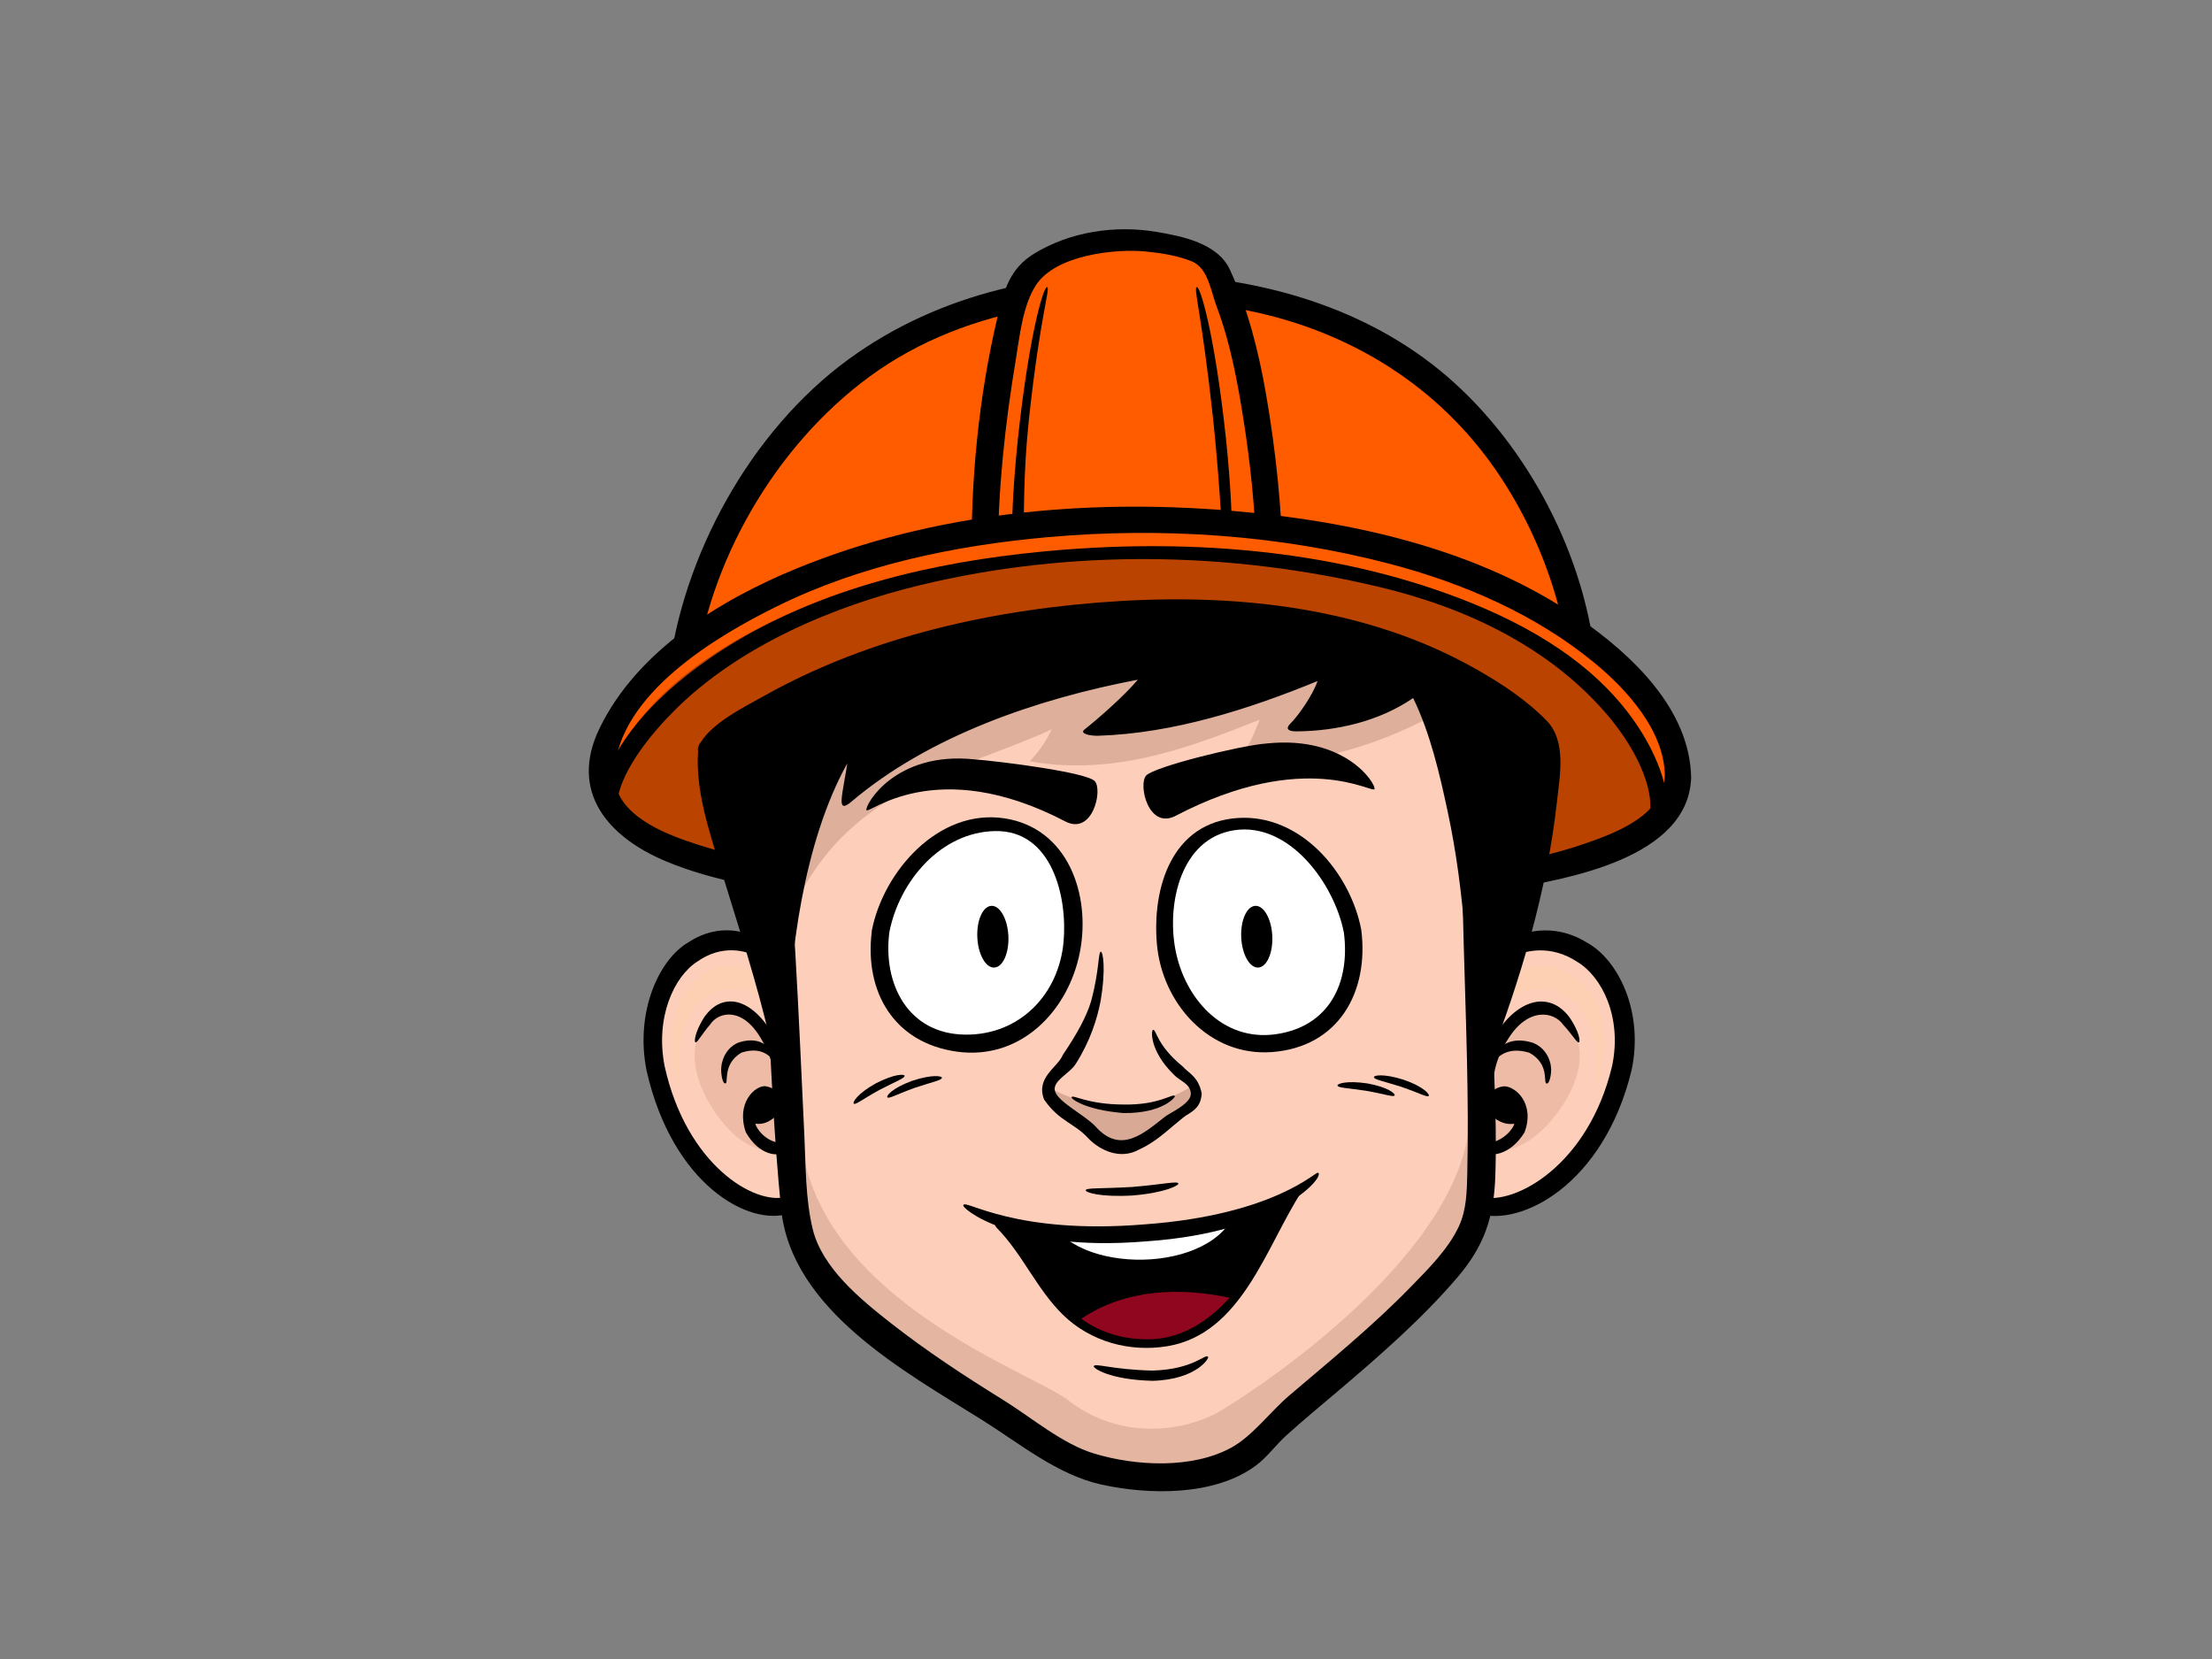 <?xml version="1.0" encoding="utf-8"?>
<!-- Generator: Adobe Illustrator 17.0.0, SVG Export Plug-In . SVG Version: 6.00 Build 0)  -->
<!DOCTYPE svg PUBLIC "-//W3C//DTD SVG 1.1//EN" "http://www.w3.org/Graphics/SVG/1.1/DTD/svg11.dtd">
<svg version="1.1" id="Layer_1" xmlns="http://www.w3.org/2000/svg" xmlns:xlink="http://www.w3.org/1999/xlink" x="0px" y="0px"
	 width="800px" height="600px" viewBox="0 0 800 600" enable-background="new 0 0 800 600" xml:space="preserve">
<rect x="0" y="0" width="800" height="600" fill="#808080" stroke="none"/>
<g>
	<g>
		<g>
			<path fill="#FF5C00" d="M246.404,245.2c0,0,15.35-141.44,162.806-141.44c155.436-0.739,163.54,141.44,163.54,141.44H246.404z"/>
			<path fill="#FF5C00" d="M258.371,208.973c0,0,41.447-90.552,150.468-90.552c114.88,0,154.975,93.705,154.975,93.705
				s-27.03-106.77-154.975-106.77C280.895,105.357,258.371,208.973,258.371,208.973z"/>
			<g>
				<path fill="none" d="M246.404,245.2c0,0,15.35-141.44,162.806-141.44c155.436-0.739,163.54,141.44,163.54,141.44H246.404z"/>
				<path d="M251.157,245.651c4.699-42.304,29.341-84.567,63.425-109.522c35.876-26.269,83.289-31.262,126.247-25.554
					c37.115,4.931,71.1,22.409,94.518,51.833c18.258,22.941,30.944,54.112,32.699,83.622c1.719-1.86,3.438-3.721,5.153-5.586
					c-103.429,0-206.862,0-310.291,0c-5.357,0-10.706,0-16.055,0c-6.116,0-7.057,9.513-0.901,9.513c103.429,0,206.862,0,310.294,0
					c5.349,0,10.699,0,16.052,0c3.351,0,5.349-2.305,5.157-5.584c-2.33-39.105-22.524-79.536-51.193-105.662
					c-28.611-26.074-66.329-37.481-104.403-39.462c-40.767-2.123-81.814,6.424-115.12,30.807
					c-35.261,25.822-60.264,71.159-65.093,114.696C240.964,250.886,250.478,251.761,251.157,245.651z"/>
			</g>
		</g>
		<g>
			<path fill="#FF5C00" d="M356.167,205.418c-0.734-32.413,7.435-99.449,15.539-106.08c22.102-19.151,61.143-10.646,67.775-1.806
				c18.417,36.097,19.82,107.15,19.82,107.15L356.167,205.418z"/>
			<path fill="#FF5C00" d="M367.407,205.418c-0.552-32.413,7.252-100.689,13.351-107.32c16.639-19.152,43.256-13.226,48.25-4.386
				c13.864,36.097,16.037,110.971,16.037,110.971L367.407,205.418z"/>
			<g>
				<path fill="none" d="M356.167,205.418c-0.734-32.413,7.435-99.449,15.539-106.08c22.102-19.151,61.143-10.646,67.775-1.806
					c18.417,36.097,19.82,107.15,19.82,107.15L356.167,205.418z"/>
				<path d="M457.845,142.356c-2.671-15.286-6.512-30.612-13.003-44.753c-4.426-9.642-17.284-12.187-26.71-13.758
					c-14.896-2.484-31.053-0.046-44.001,7.809c-8.878,5.388-11.022,13.142-13.322,22.819c-6.941,29.153-9.896,60.552-9.398,90.494
					c0.007,0.411,0.064,0.794,0.149,1.158c0.058,2.131,1.374,4.07,4.157,4.049c34.378-0.247,68.756-0.491,103.131-0.736
					c2.355-0.016,5.266-1.52,5.208-4.305C463.605,184.127,461.446,163.042,457.845,142.356z M367.364,130.163
					c1.425-8.541,2.457-19.459,7.246-26.947c7.01-10.983,28.645-13.341,39.686-12.265c5.502,0.538,11.691,1.484,16.782,3.597
					c5.862,2.434,6.856,10.784,8.942,16.322c4.99,13.227,7.581,27.428,9.772,41.347c2.482,15.74,4.087,31.788,4.623,47.748
					c-31.166,0.223-62.331,0.444-93.501,0.667C360.919,177.08,363.497,153.336,367.364,130.163z"/>
			</g>
		</g>
		<g>
			<path fill="none" d="M367.68,214.076c-1.098-35.158,6.225-88.625,10.989-110.234"/>
			<g>
				<g>
					<path d="M378.669,103.842c1.348,0.301-2.409,9.56-6.57,48.008c-4.005,38.467,0.72,61.618-4.419,62.226
						c-1.09,0.108-3.554-16.856,0.48-55.618C372.353,119.754,377.528,103.549,378.669,103.842z"/>
				</g>
			</g>
		</g>
		<g>
			<path fill="none" d="M443.854,214.076c1.097-35.158-6.225-88.625-10.986-110.234"/>
			<g>
				<g>
					<path d="M432.868,103.842c1.134-0.293,6.312,15.912,10.502,54.616c4.038,38.761,1.57,55.726,0.483,55.618
						c-1.468-0.056-1.094-23.997-5.102-62.465C434.587,113.164,431.516,104.143,432.868,103.842z"/>
				</g>
			</g>
		</g>
		<g>
			<path fill="#FF5C00" d="M606.867,280.791c0,34.551-87.188,44.221-194.738,44.221c-107.55,0-194.735-9.67-194.735-44.221
				c0-34.552,66.456-92.603,193.993-92.603C543.976,188.188,606.867,246.239,606.867,280.791z"/>
			<path opacity="0.45" fill="#662500" d="M600.79,285.85c0,32.426-85.095,41.501-190.063,41.501s-190.06-9.075-190.06-41.501
				c0-32.426,64.861-86.907,189.336-86.907C539.409,198.943,600.79,253.424,600.79,285.85z"/>
			<g>
				<path fill="none" d="M606.867,280.791c0,34.551-87.188,44.221-194.738,44.221c-107.55,0-194.735-9.67-194.735-44.221
					c0-34.552,66.456-92.603,193.993-92.603C543.976,188.188,606.867,246.239,606.867,280.791z"/>
				<path d="M602.11,280.341c-0.454,14.324-17.051,20.628-28.484,24.624c-22.077,7.719-46.36,10.012-69.505,12.044
					c-61.972,5.443-125.699,5.101-187.656-0.341c-22.953-2.017-46.4-4.934-68.237-12.572c-11.098-3.881-26.79-10.971-26.002-24.957
					c1.592-28.171,36.918-49.094,58.795-59.867c30.526-15.036,64.555-22.038,98.247-25.03c40.941-3.636,83.471-0.8,123.275,9.657
					c26.648,6.999,52.785,18.251,74.164,35.875C588.38,249.396,601.826,264.206,602.11,280.341c0.105,6.097,9.619,7.046,9.514,0.899
					c-0.436-24.721-21.376-44.375-40.255-57.452c-36.606-25.348-82.711-35.433-126.367-39.082
					c-52.596-4.395-107.568,0.719-156.694,20.818c-27.855,11.395-57.945,29.876-71.5,57.939
					c-11.091,22.944,3.154,39.38,24.261,48.132c17.476,7.249,36.969,10.142,55.601,12.557c27.633,3.581,55.587,4.704,83.423,5.309
					c54.791,1.191,110.973,1.193,165.179-7.921c21.55-3.625,65.428-11.194,66.351-40.3
					C611.816,275.107,602.306,274.185,602.11,280.341z"/>
			</g>
		</g>
		<g>
			<g>
				<g>
					<path fill="#FDCFBB" d="M524.653,366.844c13.195-25.734,38.855-32.844,53.733-17.358c24.981,28.755-4.979,83.408-36.13,86.955
						c-8.925,1.017-18.904-3.587-21.267-18.21L524.653,366.844z"/>
					<path opacity="0.5" fill="#DEA993" d="M552.886,412.587c10.888-6.794,30.541-33.868,8.315-47.73
						c-9.892-6.167-22.826,14.72-24.937,25.329c-0.938,4.712-4.463,13.082-4.208,17.574
						C532.739,419.932,545.909,416.965,552.886,412.587z"/>
					<g>
						<g>
							<g>
								<path d="M520.983,418.227c1.646-1.516,1.221,10.969,14.667,14.707c12.338,3.011,38.837-11.618,47.37-47.32
									c3.743-17.643-3.62-32.479-12.763-37.865c-9.241-6.006-18.737-4.467-24.992-0.816
									c-16.063,10.874-20.383,24.455-21.575,23.207c-0.342,0.137,0.647-17.579,19.399-28.592c6.992-5.08,18.955-7.858,30.468-0.86
									c11.694,6.128,21.063,25.284,16.502,46.461c-10.07,41.253-39.971,56.718-55.735,51.732
									c-8.235-2.673-12.076-9.546-12.963-13.898C520.322,420.566,520.576,418.324,520.983,418.227z"/>
							</g>
						</g>
					</g>
				</g>
				<path fill="none" d="M571.086,376.948c-16.673-38.519-50.753,24.182-22.215,28.99"/>
				<g>
					<path fill="none" d="M539.008,396.458c6.341-5.764,12.836,3.256,11.099,10.301c-1.908,7.719-16.15,13.392-16.619,3.031"/>
					<path d="M567.717,368.039c-1.857-2.486-5.295-6.041-10.909-5.815c-5.513,0.289-11.058,4.567-15.049,10.685
						c-8.104,12.248-7.326,26.589-1.679,31.129c3.409,2.765,6.156,2.562,7.577,2.383c-0.087,0.294-0.189,0.594-0.313,0.897
						c-3.031,5.251-9.172,6.819-10.742,5.582c-2.057-1-2.206-3.461-3.115-3.11c-0.102-0.23-2.057,2.46,1.261,6.15
						c3.649,3.076,11.411,2.084,16.63-6.431c3.852-10.467-3.351-16.707-7.472-16.642c-1.879,0.233-3.074,0.854-3.812,1.533
						c-0.483-4.966,0.894-11.752,5.328-18.64c7.253-11.674,16.579-9.898,19.882-5.201c3.761,4.11,5.088,6.84,5.778,6.391
						C571.504,376.73,571.369,373.491,567.717,368.039z"/>
				</g>
				<g>
					<path fill="none" d="M540.785,382.827c2.965-7.646,21.623-7.038,18.719,9.021"/>
					<g>
						<g>
							<path d="M559.504,391.847c-1.69,0.496,1.396-6.845-6.396-11.116c-9.031-2.697-11.64,2.826-12.331,2.095
								c-1.614,0.6,1.886-9.389,13.657-5.674c5.658,2.28,6.883,8.139,6.516,10.759C560.696,390.806,559.889,391.925,559.504,391.847
								z"/>
						</g>
					</g>
				</g>
			</g>
			<path opacity="0.6" fill="#FDCFAD" d="M532.31,369.377c-1.101-3.866,14.529-26.289,32.801-18.35
				c22.306,9.421,13.653,41.804,12.116,42.021c-1.534,0.232,5.8-27.601-15.336-34.607
				C546.138,353.221,533.404,373.25,532.31,369.377z"/>
		</g>
		<g>
			<g>
				<g>
					<path fill="#FDCFBB" d="M294.581,366.779c-12.236-25.721-36.046-32.808-49.877-17.306
						c-23.222,28.779,4.554,83.405,33.473,86.922c8.286,1.003,17.56-3.609,19.766-18.233L294.581,366.779z"/>
					<path opacity="0.5" fill="#DEA993" d="M268.328,412.548c-10.106-6.784-28.331-33.837-7.682-47.719
						c9.187-6.177,21.179,14.696,23.127,25.304c0.872,4.709,4.136,13.076,3.903,17.566
						C287.022,419.872,274.804,416.919,268.328,412.548z"/>
					<g>
						<g>
							<g>
								<path d="M297.946,418.158c-1.526-1.514-1.152,10.97-13.635,14.72c-11.458,3.025-36.046-11.576-43.943-47.273
									c-3.46-17.64,3.391-32.484,11.883-37.878c8.584-6.015,17.4-4.486,23.207-0.841c14.903,10.859,18.904,24.439,20.013,23.188
									c0.32,0.135-0.589-17.577-17.989-28.571c-6.49-5.077-17.593-7.841-28.291-0.832c-10.862,6.137-19.577,25.305-15.361,46.478
									c9.318,41.239,37.067,56.674,51.709,51.676c7.646-2.68,11.218-9.559,12.047-13.911
									C298.557,420.496,298.317,418.255,297.946,418.158z"/>
							</g>
						</g>
					</g>
				</g>
				<path fill="none" d="M251.459,376.929c15.51-38.539,47.101,24.132,20.601,28.964"/>
				<g>
					<path fill="none" d="M281.226,396.407c-5.884-5.758-11.92,3.268-10.314,10.31c1.766,7.717,14.987,13.378,15.427,3.014"/>
					<path d="M251.463,376.929c0.636,0.448,1.875-2.285,5.364-6.399c3.078-4.703,11.734-6.484,18.457,5.182
						c4.114,6.881,5.389,13.667,4.935,18.633c-0.687-0.677-1.795-1.298-3.54-1.526c-3.823-0.062-10.517,6.185-6.952,16.65
						c4.841,8.509,12.043,9.493,15.441,6.412c3.078-3.69,1.261-6.38,1.17-6.151c-0.84-0.349-0.981,2.112-2.893,3.114
						c-1.461,1.242-7.159-0.323-9.968-5.568c-0.12-0.307-0.211-0.606-0.291-0.898c1.319,0.175,3.87,0.376,7.035-2.393
						c5.248-4.544,5.982-18.884-1.534-31.127c-3.696-6.112-8.845-10.385-13.962-10.669c-5.211-0.223-8.406,3.339-10.132,5.826
						C251.197,373.471,251.074,376.711,251.463,376.929z"/>
				</g>
				<g>
					<path fill="none" d="M279.587,382.778c-2.751-7.642-20.071-7.02-17.385,9.036"/>
					<g>
						<g>
							<path d="M262.201,391.814c1.566,0.493-1.29-6.841,5.949-11.121c8.38-2.707,10.804,2.816,11.444,2.085
								c1.497,0.593-1.744-9.387-12.676-5.661c-5.255,2.281-6.396,8.142-6.062,10.764
								C261.093,390.775,261.841,391.893,262.201,391.814z"/>
						</g>
					</g>
				</g>
			</g>
			<path opacity="0.6" fill="#FDCFAD" d="M287.469,369.317c1.028-3.864-13.472-26.272-30.443-18.317
				c-20.721,9.444-12.708,41.817-11.284,42.033c1.421,0.229-5.364-27.593,14.267-34.622
				C274.644,353.173,286.444,373.194,287.469,369.317z"/>
		</g>
		<g>
			<path fill="#FDCFBB" d="M277.323,279.455c8.816,79.348,7.159,147.131,11.571,165.866c6.062,29.753,73.288,65.575,90.924,77.696
				c18.737,15.98,65.569,13.777,76.043-1.653c7.166-9.918,74.938-58.41,78.797-82.658c4.408-29.206-5.509-99.741,1.108-181.846
				c0.618-7.71-65.577-30.86-137.215-25.899C326.917,235.922,276.77,271.741,277.323,279.455z"/>
			<path opacity="0.6" fill="#CA9A86" d="M444.955,277.209c30.73,0,60.178-8.904,85.228-25.62
				c-17.302-9.719-72.6-24.714-131.631-20.627c-71.635,4.96-121.781,40.78-121.228,48.493c2.344,21.094,3.943,41.356,5.117,60.111
				c18.81-54.55,61.043-58.86,97.916-75.78c-2.026,4.409-4.988,8.584-7.966,11.563c30.028,5.299,56.702-4.494,83.206-15.052
				C453.093,266.444,450.669,272.923,444.955,277.209z"/>
			<path opacity="0.49" fill="#CA9A86" d="M444.177,508.566c-13.633,9.373-38.77,13.207-58.368-2.557
				c-15.337-10.65-85.789-35.288-95.505-89.495c0.565,8.699-2.398,24.609-1.41,28.806c6.062,29.753,73.288,65.575,90.924,77.696
				c18.737,15.98,65.569,13.777,76.043-1.653c7.166-9.918,74.938-58.41,78.797-82.658c0.939-6.23-2.915-26.81-2.978-36.511
				C531.167,451.801,456.533,500.897,444.177,508.566z"/>
			<g>
				<path fill="none" d="M277.323,279.455c8.816,79.348,7.159,147.131,11.571,165.866c6.062,29.753,73.288,65.575,90.924,77.696
					c18.737,15.98,65.569,13.777,76.043-1.653c7.166-9.918,74.938-58.41,78.797-82.658c4.408-29.206-5.509-99.741,1.108-181.846
					c0.618-7.71-65.577-30.86-137.215-25.899C326.917,235.922,276.77,271.741,277.323,279.455z"/>
				<path d="M272.304,280.339c5.694,52.162,4.975,104.695,10.19,156.813c3.66,36.579,44.608,58.825,72.616,76.35
					c13.58,8.501,27.306,19.881,43.158,23.391c17.215,3.814,41.05,4.236,55.968-6.88c4.096-3.047,7.083-7.326,10.87-10.769
					c6.211-5.652,12.73-10.972,19.119-16.411c14.976-12.739,29.908-25.732,42.729-40.685c9.917-11.566,13.377-22.033,13.86-37.045
					c0.734-22.796-1.032-45.724-1.733-68.501c-0.967-31.715-0.818-63.438,1.432-95.094c0.992-13.939-13.174-17.479-24.468-21.4
					c-50.321-17.469-108.884-20.016-160.495-7.477c-21.615,5.255-42.846,13.573-61.841,25.201
					c-6.625,4.053-21.085,11.866-21.459,21.144c-0.265,6.551,9.881,7.526,10.146,0.96c0.058-1.41,5.756-5.866,7.788-7.447
					c7.348-5.724,15.674-10.166,24.003-14.263c24.308-11.957,50.942-18.701,77.791-21.613c30.875-3.345,62.648-0.534,92.996,5.646
					c10.739,2.184,21.354,5.133,31.656,8.871c3.391,1.227,6.712,2.655,9.946,4.245c3.634,1.785,4.056,1.776,3.794,5.172
					c-4.234,54.683,1.541,108.971,0.298,163.595c-0.153,6.615-0.233,13.37-3.071,19.445c-3.845,8.231-11.109,15.399-17.342,21.804
					c-13.726,14.107-29.051,26.6-44.016,39.35c-6.68,5.688-13.239,14.594-20.831,18.765c-14.271,7.836-34.672,6.732-49.725,2.179
					c-11.483-3.473-22.568-12.979-32.757-19.301c-13.988-8.676-27.775-17.698-40.738-27.861
					c-10.902-8.549-24.872-19.915-28.28-34.086c-2.609-10.847-2.475-22.622-2.998-33.695c-2.097-44.139-3.772-88.214-8.569-132.17
					C281.625,272.03,271.595,273.842,272.304,280.339z"/>
			</g>
		</g>
		<g>
			<path d="M255.725,270.725c-2.631,21.107,16.041,60.077,26.038,105.334c0.436-74.839,29.472-110.511,29.472-110.511
				s-3.689,10.525-3.689,24.207c43.682-37.889,111.035-48.414,111.035-48.414s-5.262,9.472-21.048,21.575
				c33.153-0.527,82.617-21.575,82.617-21.575s1.581,8.419-11.048,19.997c25.784,0.524,43.147-13.683,43.147-13.683
				s17.371,31.574,21.579,99.985c0.581,9.466,1.381,35.961,1.381,35.961s29.759-77.033,24.93-116.918
				c-0.338-2.806-46.585-52.18-150.777-46.392C305.167,226.08,257.306,266.986,255.725,270.725z"/>
			<g>
				<path fill="none" d="M255.725,270.725c-2.631,21.107,16.041,60.077,26.038,105.334c0.436-74.839,29.472-110.511,29.472-110.511
					s-3.689,10.525-3.689,24.207c43.682-37.889,111.035-48.414,111.035-48.414s-5.262,9.472-21.048,21.575
					c33.153-0.527,82.617-21.575,82.617-21.575s1.581,8.419-11.048,19.997c25.784,0.524,43.147-13.683,43.147-13.683
					s17.371,31.574,21.579,99.985c0.581,9.466,1.381,35.961,1.381,35.961s29.759-77.033,24.93-116.918
					c-0.338-2.806-46.585-52.18-150.777-46.392C305.167,226.08,257.306,266.986,255.725,270.725z"/>
				<path d="M559.431,260.719c-7.333-7.555-16.375-13.489-25.475-18.659c-38.906-22.106-85.059-27.314-129.027-24.672
					c-44.194,2.657-89.849,12.499-128.737,34.387c-6.994,3.935-18.299,9.4-22.847,16.815c-0.294,0.311-0.523,0.703-0.66,1.176
					c-0.314,0.678-0.36,1.3-0.207,1.841c-0.996,14.146,3.854,28.413,7.92,41.742c6.407,21.019,13.355,41.806,18.228,63.263
					c0.76,3.349,6.258,3.497,6.309-0.252c0.383-30.377,5.74-71.995,21.463-100.199c-0.291,2.9-1.955,10.4-2.024,13.294
					c-0.062,2.713,1.245,2.431,3.494,0.524c28.166-23.882,67.119-37.184,103.64-44.159c-4.65,5.56-13.729,13.625-19.26,17.993
					c-2.002,1.582,2.168,2.366,4.984,2.276c26.954-0.848,54.26-9.518,79.279-19.78c-1.648,4.924-6.878,12.508-9.881,15.446
					c-1.759,1.723-0.83,2.772,2.171,2.754c14.62-0.087,30.034-3.642,42.284-12.052c6.238,12.833,9.579,27.465,12.525,41.208
					c6.32,29.509,7.515,59.581,8.431,89.636c0.105,3.439,4.771,5.011,6.16,1.406c11.647-30.275,21.343-62.492,24.897-94.796
					C564.13,280.516,566.587,268.096,559.431,260.719z M556.48,291.826c-1.326,12.073-3.972,24.012-6.923,35.778
					c-3.329,13.273-7.341,26.391-11.774,39.349c-0.978-24.022-2.706-47.916-7.337-71.631c-3.187-16.335-7.283-34.233-15.318-49.034
					c-0.996-1.834-3.267-2.394-4.939-1.06c-9.345,7.462-21.483,11.373-33.421,12.548c4.065-4.913,7.399-10.78,6.521-16.987
					c-0.302-2.126-2.66-3.104-4.503-2.323c-22.404,9.478-47.067,18.192-71.613,20.645c5.4-4.69,10.537-9.916,14.017-15.941
					c1.359-2.352-0.254-5.426-3.165-4.962c-37.638,5.988-76.642,20.939-106.923,44.56c0.46-5.469,1.365-10.905,3.116-16.116
					c1.185-3.523-3.351-5.726-5.593-2.932c-19.417,24.153-26.803,58.923-29.138,90.656c-3.669-13.093-7.793-26.05-11.862-39.04
					c-4.317-13.774-9.966-29.064-8.762-43.742c2.311-3.931,12.763-9.737,17.327-12.476c15.47-9.283,32.449-16.058,49.638-21.4
					c52.061-16.178,111.486-20.824,164.445-6.55c17.135,4.618,33.728,11.683,48.642,21.326c6.461,4.177,13.871,9.134,18.414,15.519
					C559.028,270.402,557.102,286.212,556.48,291.826z"/>
			</g>
		</g>
		<g>
			<path d="M363.028,442.127c12.632,12.145,19.435,41.776,51.495,42.261c32.056,0.486,47.603-44.204,53.915-53.433
				C450.464,442.127,395.088,447.956,363.028,442.127z"/>
			<g>
				<path fill="none" d="M363.028,442.127c12.632,12.145,19.435,41.776,51.495,42.261c32.056,0.486,47.603-44.204,53.915-53.433
					C450.464,442.127,395.088,447.956,363.028,442.127z"/>
				<path d="M467.075,428.08c-13.726,8.016-31.104,9.973-46.614,11.703c-18.868,2.102-38.368,2.361-57.135-0.823
					c-1.61-0.273-2.658,0.565-3.1,1.713c-0.683,1.018-0.767,2.354,0.374,3.516c9.238,9.416,14.314,21.996,23.814,31.3
					c9.946,9.745,24.152,13.641,37.769,11.384c26.943-4.468,35.734-36.069,48.5-55.781
					C472.297,428.604,469.99,426.377,467.075,428.08z M426.806,478.825c-15.154,6.98-32.074-0.758-42.173-12.39
					c-5.333-6.142-9.12-13.448-13.88-20.006c16.844,1.961,33.989,1.308,50.817-0.373c12.601-1.261,26.58-3.025,38.85-7.766
					C451.709,454.041,444.413,470.711,426.806,478.825z"/>
			</g>
		</g>
		<path fill="#90061F" d="M391.072,476.928c6.007,4.357,13.519,7.311,23.451,7.461c12.381,0.187,22.295-6.376,30.174-15.027
			C426.733,465.519,407.16,466.146,391.072,476.928z"/>
		<g>
			<path fill="#FFFFFF" d="M377.91,442.751c0,0,8.464,16.047,36.297,14.329c32.419-1.434,35.807-21.777,35.807-21.777
				L377.91,442.751z"/>
			<g>
				<path fill="none" d="M377.91,442.751c0,0,8.464,16.047,36.297,14.329c32.419-1.434,35.807-21.777,35.807-21.777L377.91,442.751z
					"/>
				<path d="M375.751,443.776c13.584,24.501,71.046,21.865,76.639-8.248c0.302-1.631-1.374-2.723-2.791-2.578
					c-24.036,2.484-48.068,4.968-72.104,7.45c-3.063,0.315-2.217,5.02,0.832,4.704c24.032-2.484,48.064-4.968,72.1-7.45
					c-0.934-0.859-1.861-1.717-2.794-2.576c-4.67,25.164-56.321,26.925-67.568,6.65
					C378.582,439.049,374.258,441.074,375.751,443.776z"/>
			</g>
		</g>
		<g>
			<path fill="#FDCFBB" d="M348.456,435.813c0,0,19.431,12.63,56.833,10.686c59.264-2.915,71.409-22.342,71.409-22.342"/>
			<g>
				<path fill="none" d="M348.456,435.813c0,0,19.431,12.63,56.833,10.686c59.264-2.915,71.409-22.342,71.409-22.342"/>
				<g>
					<g>
						<path d="M476.698,424.157c2.762,0.977-13.555,21.489-62.161,24.794c-48.624,4.057-67.579-12.512-66.082-13.138
							c0.665-2.154,18.719,10.87,65.566,6.991C461.315,439.337,476.179,423.232,476.698,424.157z"/>
					</g>
				</g>
			</g>
		</g>
		<g>
			<path fill="#FFFFFF" d="M489.174,336.747c3.678,23.318-8.645,38.422-27.201,40.424c-18.556,2.005-36.33-9.848-40.007-33.167
				c-3.678-23.313,5.302-42.871,23.858-44.875C464.382,297.121,485.496,313.43,489.174,336.747z"/>
			<path fill="none" d="M489.174,336.747c3.678,23.318-8.645,38.422-27.201,40.424c-18.556,2.005-36.33-9.848-40.007-33.167
				c-3.678-23.313,5.302-42.871,23.858-44.875C464.382,297.121,485.496,313.43,489.174,336.747z"/>
		</g>
		<g>
			<path d="M460.138,338.508c0.291,6.162-1.992,11.28-5.095,11.425c-3.096,0.144-5.847-4.736-6.134-10.898
				c-0.287-6.163,1.988-11.275,5.091-11.424C457.1,327.466,459.847,332.341,460.138,338.508z"/>
		</g>
		<g>
			<path fill="#FFFFFF" d="M318.5,336.747c-3.776,23.318,8.86,38.422,27.881,40.424c19.021,2.005,37.246-9.848,41.014-33.167
				c3.772-23.313-5.433-42.871-24.457-44.875C343.91,297.121,322.269,313.43,318.5,336.747z"/>
			<g>
				<path fill="none" d="M318.5,336.747c-3.776,23.318,8.86,38.422,27.881,40.424c19.021,2.005,37.246-9.848,41.014-33.167
					c3.772-23.313-5.433-42.871-24.457-44.875C343.91,297.121,322.269,313.43,318.5,336.747z"/>
				<g>
					<path d="M492.306,336.195c-3.947-20.529-21.79-41.85-44.604-40.36c-23.796,1.555-31.071,25.057-29.294,45.569
						c1.853,21.43,18.937,40.776,41.596,39.091C484.115,378.701,495.217,358.769,492.306,336.195z M461.424,374.036
						c-19.373,2.753-33.03-13.169-36.322-30.584c-3.169-16.759,1.962-40.21,21.245-43.183c20.118-3.101,36.348,19.641,39.688,37.028
						C488.385,355.517,480.688,371.298,461.424,374.036z"/>
					<path d="M363.239,295.959c-23.905-3.595-43.74,19.295-47.915,40.488c-0.051,0.253-0.071,0.493-0.067,0.72
						c-2.586,21.733,8.171,40.036,30.819,43.176c23.153,3.206,40.382-14.835,44.488-36.036
						C394.594,323.505,386.188,299.409,363.239,295.959z M384.658,340.552c-1.701,19.181-15.914,33.766-35.396,33.636
						c-20.947-0.141-30.061-18.494-27.597-37.14c3.641-18.469,18.677-36.149,38.243-36.483
						C380.437,300.209,386.101,324.276,384.658,340.552z"/>
				</g>
			</g>
		</g>
		<g>
			<path d="M364.696,338.508c0.284,6.162-1.991,11.28-5.099,11.425c-3.1,0.144-5.844-4.736-6.134-10.898
				c-0.287-6.163,1.991-11.275,5.091-11.424C361.651,327.466,364.402,332.341,364.696,338.508z"/>
		</g>
		<g>
			<path fill="#FDCFBB" d="M398.184,344.205c-1.257,40.814-25.427,46.779-15.699,55.255c11.734,7.278,14.758,14.442,23.236,14.758
				c8.478,0.313,19.489-13.055,23.879-14.233c9.376-8.336-10.837-13.131-12.508-27.513L398.184,344.205z"/>
			<path opacity="0.72" fill="#CA9A86" d="M380.381,393.842c-0.532,2.015-0.033,3.756,2.104,5.617
				c11.734,7.278,14.758,14.442,23.236,14.758c8.478,0.313,19.489-13.055,23.879-14.233c2.969-2.64,2.965-4.925,1.53-7.272
				C416.498,402.197,397.119,402.571,380.381,393.842z"/>
			<g>
				<path fill="none" d="M398.184,344.205c-1.257,40.814-25.427,46.779-15.699,55.255c11.734,7.278,14.758,14.442,23.236,14.758
					c8.478,0.313,19.489-13.055,23.879-14.233c9.376-8.336-10.837-13.131-12.508-27.513"/>
				<g>
					<g>
						<path d="M417.092,372.472c1.108-0.139,1.286,5.65,10.68,13.251c1.959,2.343,5.68,3.556,6.854,9.823
							c-0.32,3.591-1.534,5.328-4.804,7.351c-1.09,0.522-3.031,2.192-4.732,3.62c-3.645,2.975-7.464,6.687-13.377,9.359
							c-6.512,3.504-13.771,0.355-18.172-4.248c-5.12-5.592-10.337-5.932-15.905-13.929c-3.214-8.011,5.022-11.748,6.745-16.172
							c5.135-7.597,8.564-13.837,10.25-19.49c3.071-11.41,2.48-17.901,3.552-17.831c0.618-0.004,1.933,5.741-0.189,18.101
							c-1.199,6.092-3.594,13.977-8.813,22.268c-2.151,3.715-8.962,6.366-7.552,10.284c1.41,3.917,10.824,8.517,14.574,12.537
							c9.209,10.373,17.785,2.186,25.231-3.604c2.002-1.48,9.401-4.701,9.245-8.306s-4.072-4.594-5.962-6.647
							C415.428,379.881,416.322,372.056,417.092,372.472z"/>
					</g>
				</g>
			</g>
		</g>
		<g>
			<path fill="none" d="M387.584,396.213c0,0,20.365,10.755,37.296,0.229"/>
			<g>
				<g>
					<path d="M424.88,396.441c0.487,0.055-4.175,6.33-18.657,6.105c-14.158-1.165-19.05-5.334-18.675-5.739
						c0.418-1.068,5.756,2.641,18.799,2.658C419.527,399.72,424.299,395.18,424.88,396.441z"/>
				</g>
			</g>
		</g>
		<g>
			<path fill="none" d="M392.66,430.47c0,0,16.517,2.428,33.517-2.429"/>
			<g>
				<g>
					<path d="M426.177,428.041c0.236,0.607-4.514,3.315-16.539,4.323c-12.018,0.688-17.124-1.159-16.978-1.893
						c0.124-0.947,5.16-0.517,16.768-1.186C420.988,428.32,425.89,427.029,426.177,428.041z"/>
				</g>
			</g>
		</g>
		<g>
			<path fill="none" d="M395.575,494.106c0,0,27.201,9.713,41.287-3.401"/>
			<g>
				<g>
					<path d="M436.862,490.705c0.836-0.006-3.703,8.234-19.987,8.686c-15.739-0.381-21.623-4.644-21.299-5.287
						c0.342-1.257,6.611,1.253,21.238,1.585C431.552,495.297,435.964,489.459,436.862,490.705z"/>
				</g>
			</g>
		</g>
		<g>
			<path d="M414.545,280.462c-2.991,3.179,0.738,19.754,10.655,14.58c46.912-24.487,71.351-7.803,71.911-9.672
				c0.556-1.87-10.415-19.472-39.015-16.482C448.374,269.635,417.532,277.285,414.545,280.462z"/>
		</g>
		<g>
			<path d="M395.92,282.496c2.991,3.176-0.738,19.754-10.655,14.579c-46.916-24.487-71.348-2.237-71.911-4.106
				c-0.56-1.867,10.419-21.326,39.015-18.338C362.091,275.379,392.933,279.318,395.92,282.496z"/>
		</g>
		<g>
			<path fill="none" d="M220.181,288.562c1.516-9.131,29.679-85.996,200.15-88.277c166.665,7.61,183.408,82.95,178.839,98.171"/>
			<path d="M223.349,288.863c1.995-11.161,12.399-23.76,20.718-32.051c23.313-23.227,57.356-37.622,88.777-45.205
				c54.253-13.094,112.078-12.226,166.291,0.748c31.249,7.477,61.979,21.913,83.049,47.237c7.494,9.009,17.513,25.24,13.995,37.759
				c-1.101,3.933,4.862,6.163,5.974,2.21c3.398-12.095-2.991-26.338-9.412-36.241c-14.856-22.934-39.651-37.252-64.606-46.834
				c-47.537-18.254-100.885-21.836-151.112-17.003c-39.422,3.79-80.062,13.152-113.971,34.401
				c-18.457,11.568-41.922,31.309-46.044,54.378C216.285,292.314,222.634,292.873,223.349,288.863L223.349,288.863z"/>
		</g>
	</g>
	<g>
		<g>
			<path fill="none" d="M308.772,399.135c0,0,6.545-6.797,18.37-10.113"/>
			<g>
				<g>
					<path d="M327.142,389.022c0.242,0.865-2.767,1.888-9.129,5.189c-6.289,3.472-8.651,5.518-9.241,4.925
						c-0.507-0.419,1.254-3.599,7.951-7.302C323.517,388.317,327.022,388.444,327.142,389.022z"/>
				</g>
			</g>
		</g>
		<g>
			<path fill="none" d="M320.91,396.844c0,0,7.534-5.681,19.737-7.092"/>
			<g>
				<g>
					<path d="M340.646,389.752c0.103,0.891-3.031,1.427-9.834,3.684c-6.757,2.438-9.412,4.087-9.903,3.408
						c-0.434-0.493,1.804-3.357,9.003-5.958C337.177,388.483,340.619,389.162,340.646,389.752z"/>
				</g>
			</g>
		</g>
	</g>
	<g>
		<g>
			<path fill="none" d="M516.733,396.325c0,0-7.613-5.573-19.833-6.81"/>
			<g>
				<g>
					<path d="M496.9,389.516c0.018-0.591,3.451-1.319,10.748,0.98c7.234,2.499,9.512,5.33,9.085,5.829
						c-0.48,0.686-3.158-0.925-9.95-3.266C499.951,390.9,496.809,390.409,496.9,389.516z"/>
				</g>
			</g>
		</g>
		<g>
			<path fill="none" d="M504.383,396.151c0,0-8.397-4.304-20.661-3.599"/>
			<g>
				<g>
					<path d="M483.721,392.552c-0.075-0.585,3.2-1.846,10.769-0.726c7.537,1.327,10.235,3.764,9.892,4.325
						c-0.367,0.752-3.265-0.417-10.343-1.659C486.952,393.438,483.772,393.449,483.721,392.552z"/>
				</g>
			</g>
		</g>
	</g>
</g>
</svg>
